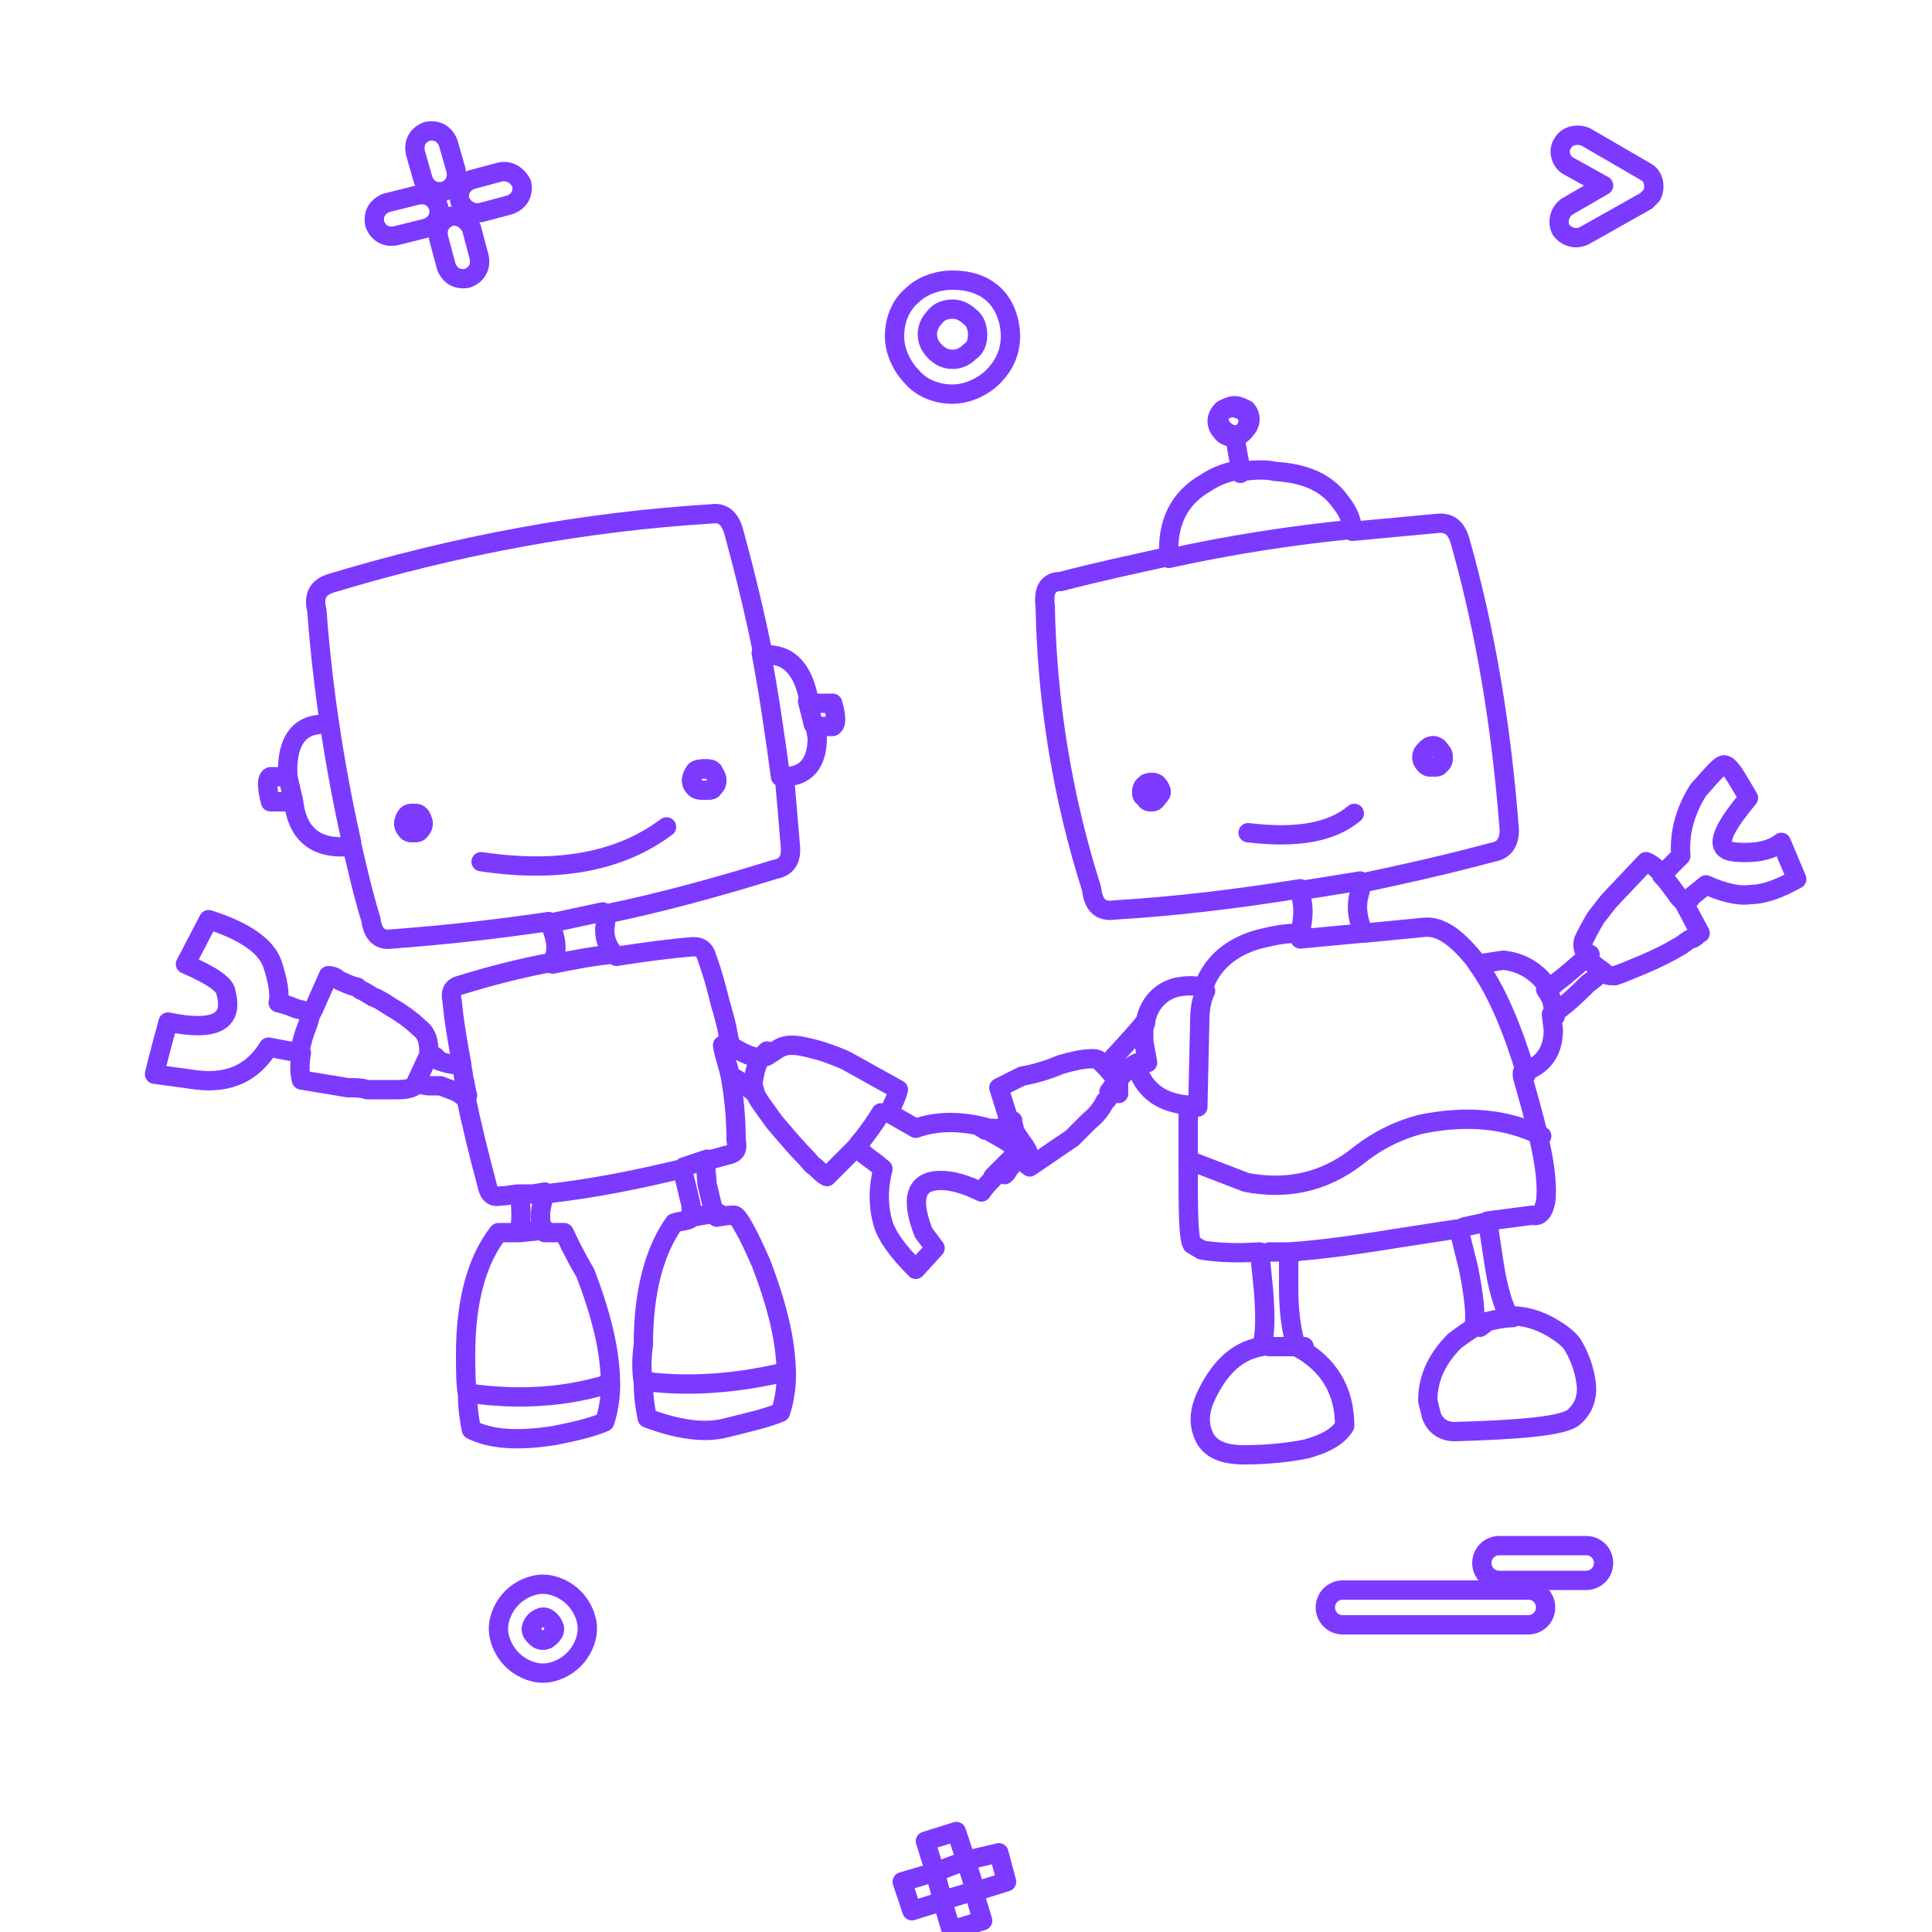 <?xml version="1.0" encoding="utf-8"?>
<!-- Generator: Adobe Illustrator 22.1.0, SVG Export Plug-In . SVG Version: 6.00 Build 0)  -->
<svg version="1.1" id="Слой_1" xmlns="http://www.w3.org/2000/svg" xmlns:xlink="http://www.w3.org/1999/xlink" x="0px" y="0px"
	 viewBox="0 0 100 100" style="enable-background:new 0 0 100 100;" xml:space="preserve">
<style type="text/css">
	.st0{fill:none;stroke:#7C3AFF;stroke-miterlimit:10;}
	.st1{fill:none;stroke:#7C3AFF;stroke-linecap:round;stroke-linejoin:round;}
</style>
<g transform="matrix( 1, 0, 0, 1, 0,0) ">
	<g>
		<g id="b">
			<path class="st0" d="M36.9,40.8c0.1-0.1,0.2-0.2,0.2-0.4s-0.1-0.3-0.2-0.5c-0.1-0.1-0.2-0.1-0.4-0.1s-0.3,0-0.5,0.1
				c-0.1,0.1-0.2,0.3-0.2,0.5s0.1,0.3,0.2,0.4c0.1,0.1,0.3,0.1,0.5,0.1S36.9,40.9,36.9,40.8 M20.9,42.6c0,0.1,0.1,0.3,0.1,0.3
				c0.1,0.1,0.2,0.2,0.4,0.2s0.3,0,0.4-0.2c0.1-0.1,0.1-0.2,0.1-0.3s-0.1-0.3-0.1-0.3c-0.1-0.1-0.2-0.2-0.4-0.2s-0.3,0-0.4,0.2
				C21,42.4,20.9,42.5,20.9,42.6 M63.8,21.1c-0.2,0-0.4,0.1-0.6,0.2c-0.1,0.1-0.2,0.3-0.2,0.5s0.1,0.4,0.2,0.5
				c0.2,0.3,0.4,0.3,0.6,0.3c0.2,0,0.4-0.1,0.6-0.3c0.1-0.1,0.2-0.3,0.2-0.5s-0.1-0.4-0.2-0.5C64.2,21.2,64,21.1,63.8,21.1
				 M74.5,38.8c-0.1-0.1-0.2-0.2-0.3-0.2c-0.2,0-0.3,0.1-0.4,0.2c-0.1,0.1-0.2,0.2-0.2,0.4c0,0.1,0.1,0.3,0.2,0.4
				c0.1,0.1,0.2,0.1,0.4,0.1c0.1,0,0.3,0,0.3-0.1c0.1-0.1,0.2-0.2,0.2-0.4S74.6,38.9,74.5,38.8 M59.3,40.6c-0.1,0.1-0.2,0.2-0.2,0.4
				s0,0.2,0.2,0.3c0.1,0.1,0.2,0.2,0.3,0.2s0.2,0,0.3-0.2s0.2-0.2,0.2-0.3s-0.1-0.3-0.2-0.4s-0.2-0.1-0.3-0.1
				C59.5,40.5,59.4,40.6,59.3,40.6z"/>
		</g>
	</g>
	<g>
		<path id="a" class="st1" d="M87.5,46.5c-0.1,0,0.2-0.2,0.8-0.7c0.9,0.4,1.7,0.6,2.3,0.5c0.7,0,1.5-0.3,2.4-0.8l-0.8-1.9
			c-0.5,0.4-1.3,0.6-2.4,0.5s-0.8-1,0.7-2.8c-0.6-1-0.9-1.6-1.2-1.7c-0.2-0.1-0.6,0.4-1.4,1.3c-0.7,1.1-1,2.3-0.9,3.4l-1,1
			c0.3,0.3,0.5,0.6,0.8,1c0.1,0.2,0.3,0.3,0.4,0.5l0.8,1.5c-0.2,0.1-0.3,0.3-0.5,0.3c-0.2,0.1-0.4,0.3-0.6,0.4
			c-0.5,0.3-1.1,0.6-1.8,0.9c-0.7,0.3-1.2,0.5-1.5,0.6c-0.3,0-0.5,0-0.6-0.2c0,0,0,0-0.1,0c-0.2,0.2-0.4,0.4-0.7,0.6
			c-0.9,0.9-1.5,1.4-1.9,1.6l0.1,0.8c0,1.2-0.6,1.9-1.6,2.2c0,0.1,0,0.1,0,0.2c0.3,1.1,0.6,2.1,0.8,3c0.4,1.6,0.5,2.8,0.4,3.5
			c-0.1,0.5-0.3,0.8-0.7,0.7L77,63.2l0.3,2c0.2,1.4,0.5,2.4,0.8,2.9c0.8,0,1.5,0.2,2.2,0.6c0.5,0.3,0.9,0.6,1.1,0.9
			c0.3,0.5,0.6,1.2,0.7,2s-0.2,1.4-0.7,1.8c-0.6,0.4-2.6,0.6-6.1,0.7c-0.6,0-1-0.3-1.2-0.8l-0.2-0.8c0-1.2,0.5-2.2,1.4-3.1
			c0.4-0.3,0.7-0.5,1-0.7c0.1-0.6,0-1.6-0.3-3.1l-0.5-2L72.9,64c-2.5,0.4-4.5,0.7-6.2,0.8v1.9c0,1.4,0.2,2.4,0.4,3
			c1.7,0.9,2.5,2.3,2.5,4.1c-0.3,0.5-0.9,0.9-2,1.2c-1,0.2-2.1,0.3-3.2,0.3s-1.8-0.3-2.1-1s-0.2-1.4,0.2-2.2
			c0.7-1.4,1.6-2.2,2.8-2.4c0.2-0.6,0.2-1.6,0.1-2.9l-0.2-2c-1.4,0.1-2.4,0-3-0.1l-0.5-0.3c-0.2-0.4-0.2-1.8-0.2-4.3v-2.9
			c-1.3-0.1-2.2-0.7-2.6-1.8V55c-0.3,0.1-0.7,0.5-1.2,1.1c-0.1,0.1-0.2,0.3-0.3,0.4c0,0.2,0,0.4-0.2,0.5c-0.1,0.2-0.3,0.6-0.8,1
			c-0.4,0.4-0.7,0.7-0.9,0.9l-2.2,1.5c-0.3-0.2-0.5-0.5-0.7-0.8v0.1c-0.4,0.4-0.8,0.8-1.2,1.2V61c-0.2,0.2-0.4,0.4-0.6,0.7
			c-0.8-0.4-1.5-0.6-2.1-0.6c-1.3,0-1.6,0.9-0.9,2.7l0.6,0.8l-1,1.1c-0.9-0.9-1.5-1.7-1.7-2.4c-0.2-0.7-0.3-1.6,0-2.8
			c-0.7-0.6-1.1-0.8-1-0.8 M86.1,45.3c-0.3-0.3-0.6-0.6-0.9-0.7l-1.8,1.9c-0.2,0.2-0.4,0.5-0.8,1c-0.3,0.5-0.5,0.9-0.6,1.1
			c-0.1,0.2-0.1,0.5,0.1,0.8l0,0l0.1,0.2c0.1,0.2,0.4,0.4,0.8,0.7 M16.5,37.5c-1.1,0.1-1.7,1-1.6,2.7l0.3,1.3c0.2,1.8,1.3,2.5,3,2.3
			c0-0.1,0-0.1,0-0.2c-0.9-4-1.5-8-1.8-12c-0.2-0.8,0.1-1.2,0.7-1.4c6.6-2,13.2-3.2,19.7-3.6c0.6-0.1,1,0.2,1.2,1
			c0.6,2.2,1.1,4.3,1.5,6.3c1.3-0.1,2.1,0.7,2.4,2.5h1.2c0.2,0.7,0.2,1.1,0,1.2h-0.9l0.1,0.6c0,1.3-0.6,2-1.7,2
			c0.1,1.1,0.2,2.3,0.3,3.5c0.1,0.8-0.2,1.2-0.8,1.3c-2.9,0.9-5.8,1.7-8.7,2.3l-0.1,0.8c0,0.6,0.2,1,0.6,1.4c1.3-0.2,2.7-0.4,4-0.5
			c0.4,0,0.6,0.2,0.7,0.6c0.3,0.8,0.5,1.6,0.7,2.4c0.1,0.3,0.2,0.7,0.3,1.1l0.2,1c0.9,0.6,1.6,0.8,2,0.5c0.1-0.1,0.2-0.1,0.3-0.2
			c0.3-0.2,0.5-0.3,0.9-0.3c0.3,0,0.8,0.1,1.5,0.3c0.6,0.2,1.1,0.4,1.3,0.5l2.7,1.5c-0.1,0.4-0.3,0.8-0.5,1.2l1.4,0.8
			c1.1-0.4,2.4-0.4,3.8,0c0.1,0,0.1,0,0.2,0c0,0,0.1,0,0.1,0.1c0.7-0.3,1-0.5,0.9-0.5 M41.8,36.3l0.3,1.2 M60.1,41
			c0,0.1-0.1,0.2-0.2,0.3s-0.2,0.2-0.3,0.2s-0.3,0-0.3-0.2c-0.1-0.1-0.2-0.2-0.2-0.3s0-0.3,0.2-0.4c0.1-0.1,0.2-0.1,0.3-0.1
			s0.2,0,0.3,0.1S60.1,40.9,60.1,41z M53.2,59.6c-0.2-0.4-0.5-0.7-0.7-1.1c0-0.2-0.1-0.4-0.3-0.6l-0.5-1.6c0.2-0.1,0.4-0.2,0.6-0.3
			c0.2-0.1,0.4-0.2,0.6-0.3c0.6-0.1,1.3-0.3,2-0.6c0.7-0.2,1.2-0.3,1.6-0.3c0.1,0,0.3,0,0.4,0.1l0.3,0.3c1.4-1.5,2.1-2.3,2.1-2.4
			c0.2-0.9,0.8-1.5,1.6-1.7c0.5-0.1,0.9-0.1,1.4,0c0.4-1.2,1.4-2.1,2.9-2.5c0.8-0.2,1.4-0.3,2.1-0.3c0.1-0.5,0.2-1.1,0.1-1.6
			L67.3,46c-3.1,0.5-6.3,0.9-9.6,1.1c-0.7,0.1-1.1-0.2-1.2-1.1c-1.5-4.7-2.3-9.6-2.4-14.6c-0.1-0.8,0.1-1.3,0.8-1.3
			c1.9-0.5,3.8-0.9,5.6-1.3c-0.1-1.7,0.5-3,1.9-3.8c0.6-0.4,1.2-0.6,1.9-0.7c-0.1,0-0.2-0.6-0.4-1.8c-0.2,0-0.4-0.1-0.6-0.3
			c-0.1-0.1-0.2-0.3-0.2-0.5s0.1-0.4,0.2-0.5c0.2-0.1,0.4-0.2,0.6-0.2s0.4,0.1,0.6,0.2c0.1,0.1,0.2,0.3,0.2,0.5s-0.1,0.4-0.2,0.5
			c-0.3,0.4-0.5,0.4-0.7,0.4 M64.2,24.5l0.1-0.1c0.7-0.1,1.3-0.1,1.7,0c1.6,0.1,2.7,0.6,3.4,1.6c0.4,0.5,0.6,1,0.6,1.5l4.3-0.4
			c0.7-0.1,1.1,0.2,1.3,1c1.3,4.6,2.1,9.5,2.5,14.6c0.1,0.8-0.2,1.3-0.8,1.4c-2.6,0.7-4.9,1.2-6.8,1.6l-0.2,0.8
			c-0.1,0.6,0,1.2,0.3,1.8l3.1-0.3c0.9-0.1,1.8,0.6,2.8,1.9l1.3-0.2c1,0.1,1.8,0.6,2.4,1.5c0.1-0.1,0.2-0.2,0.3-0.3
			c0.8-0.6,1.3-1.1,1.8-1.5 M60.5,28.9c3.2-0.7,6.4-1.2,9.5-1.5 M74.7,39.2c0,0.1,0,0.3-0.2,0.4c-0.1,0.1-0.2,0.1-0.3,0.1
			c-0.2,0-0.3,0-0.4-0.1s-0.2-0.2-0.2-0.4s0.1-0.3,0.2-0.4c0.1-0.1,0.2-0.2,0.4-0.2c0.1,0,0.3,0.1,0.3,0.2
			C74.6,38.9,74.7,39,74.7,39.2z M14.9,40.2H14c-0.2,0.1-0.2,0.5,0,1.3h1.2 M21.9,42.6c0,0.1-0.1,0.3-0.1,0.3
			c-0.1,0.1-0.2,0.2-0.4,0.2s-0.3,0-0.4-0.2c-0.1-0.1-0.1-0.2-0.1-0.3s0.1-0.3,0.1-0.3c0.1-0.1,0.2-0.2,0.4-0.2s0.3,0,0.4,0.2
			C21.8,42.4,21.9,42.5,21.9,42.6z M37.1,40.4c0,0.2-0.1,0.3-0.2,0.4s-0.2,0.1-0.4,0.1s-0.3,0-0.5-0.1c-0.1-0.1-0.2-0.2-0.2-0.4
			s0.1-0.3,0.2-0.5c0.1-0.1,0.3-0.1,0.5-0.1s0.3,0,0.4,0.1C37,40.1,37.1,40.2,37.1,40.4z M39.7,54.4l-0.2,0.2
			c-0.2,0.2-0.4,0.6-0.5,1.3l0,0c-0.1,0.1,0,0.3,0.1,0.7c0.1,0.3,0.5,0.8,1,1.5c0.6,0.7,1.1,1.3,1.6,1.8c0.2,0.2,0.3,0.4,0.5,0.5
			c0.2,0.2,0.4,0.4,0.6,0.5l1.4-1.4c0.2-0.2,0.3-0.4,0.5-0.6c0.3-0.4,0.6-0.8,0.9-1.3 M15.7,52.3l-0.4-0.1c-0.2-0.1-0.5-0.2-0.9-0.3
			c0.1-0.4,0-1.1-0.3-2s-1.4-1.7-3.3-2.3l-1.2,2.3c1.4,0.6,2.1,1.1,2.1,1.5c0.4,1.5-0.6,2-3,1.5C8.2,54.7,8,55.6,8,55.6l2.2,0.3
			c1.7,0.2,2.9-0.4,3.7-1.7l1.6,0.3c0.1-0.5,0.2-0.9,0.4-1.4c0.1-0.2,0.1-0.5,0.3-0.8l0.8-1.8c0.2,0,0.4,0.1,0.5,0.2
			c0,0,0.1,0.1,0.2,0.1c0.2,0.1,0.4,0.2,0.8,0.3l0.1,0.1c0.2,0.1,0.4,0.2,0.7,0.4c0.3,0.1,0.6,0.3,0.9,0.5c0.7,0.4,1.2,0.8,1.5,1.1
			c0.4,0.3,0.5,0.7,0.5,1.3c0.2,0.1,0.4,0.2,0.5,0.4c0.3,0.1,0.6,0.2,0.9,0.2c0.1,0,0.2,0,0.3,0c-0.2-1.1-0.4-2.2-0.5-3.3
			c-0.1-0.4,0-0.7,0.4-0.8c1.6-0.5,3.2-0.9,4.8-1.2c0.3-0.6,0.2-1.3-0.2-2.1c-2.7,0.4-5.4,0.7-8.1,0.9c-0.6,0.1-1-0.2-1.1-1
			c-0.4-1.3-0.7-2.6-1-3.9 M22.2,54.4v0.2c0.2,0.1,0.3,0.2,0.5,0.3 M39.1,56.6c-0.6-0.5-1-0.8-1.3-0.9c0.2,1.1,0.3,2.2,0.3,3.3
			c0.1,0.5,0,0.7-0.5,0.8l-1.1,0.3l0.1,1.2c0.2,0.8,0.3,1.4,0.5,1.7c0.5-0.1,0.8-0.1,0.9-0.1c0.2,0,0.7,0.9,1.4,2.5
			c0.8,2.1,1.3,4,1.3,5.8c0,0.6-0.1,1.3-0.3,1.9c-0.7,0.3-1.6,0.5-2.8,0.8c-1.1,0.3-2.5,0.1-4.1-0.5c-0.1-0.5-0.2-1.1-0.2-1.8
			c-0.1-0.6-0.1-1.3,0-2c0-2.8,0.6-4.9,1.6-6.3c0.3-0.1,0.6-0.1,0.8-0.2c0.1-0.3,0.1-0.7,0-1c-0.1-0.4-0.2-0.9-0.4-1.6
			c-2.1,0.5-4.4,1-7.1,1.3c-0.3,0.9-0.3,1.5,0,2c0.6,0,1,0,1,0c0.1,0.2,0.4,0.9,1.1,2.1c0.8,2.1,1.3,4,1.3,5.8
			c0,0.6-0.1,1.3-0.3,1.9c-0.7,0.3-1.6,0.5-2.6,0.7c-1.9,0.3-3.3,0.2-4.3-0.3c-0.1-0.5-0.2-1.1-0.2-1.8c-0.1-0.6-0.1-1.3-0.1-2.1
			c0-2.8,0.6-4.9,1.7-6.3h1c0.2-0.3,0.2-1,0.1-2c-0.3,0-0.6,0.1-1,0.1c-0.4,0.1-0.6-0.1-0.7-0.6c-0.4-1.5-0.8-3.1-1.1-4.6
			c-0.1,0-0.1,0-0.2,0c-0.2-0.2-0.6-0.3-1.1-0.5c-0.2,0-0.5,0-0.6,0c-0.2,0-0.4-0.1-0.6-0.1c-0.2,0.2-0.5,0.3-1,0.3s-0.9,0-1.3,0
			c-0.1,0-0.2,0-0.3,0c-0.3-0.1-0.6-0.1-0.8-0.1c-0.1,0-0.2,0-0.2,0l-2.4-0.4c-0.1-0.4-0.1-0.9,0-1.4 M24.2,56.7
			c-0.1-0.3-0.1-0.6-0.2-0.9c0-0.2-0.1-0.5-0.1-0.7 M21.5,56.1L21.5,56.1l0.7-1.5 M27.9,63.7c0.1,0,0.2,0,0.3,0
			c-0.3,0-0.7,0-1.3,0.1C27.3,63.7,27.6,63.7,27.9,63.7L27.9,63.7l-1,0.1 M28.2,63.7h0.1 M26.9,61.8c0.3,0,0.6,0,0.7,0l0.6-0.1
			 M36.6,60l-1.2,0.4 M35.8,63c0.6-0.1,1.1-0.2,1.4-0.2 M37.4,54.1c0.1,0.6,0.3,1.1,0.4,1.6 M28.6,49.9c1-0.2,2-0.4,3-0.5
			 M31.2,47.2c-0.9,0.2-1.9,0.4-2.8,0.6 M31.6,71.6c-2.2,0.7-4.7,0.9-7.4,0.5 M80,51.2l0.3,0.5l0.2,0.9 M62.4,51.3
			c-0.2,0.4-0.3,0.9-0.3,1.5L62,57.3 M61.9,60.2l2.6,1c2.1,0.4,4,0,5.7-1.3c1.1-0.9,2.2-1.4,3.3-1.7c2.4-0.5,4.5-0.3,6.3,0.6
			 M65.7,64.8c0.2,0,0.7,0,1.4,0 M75.8,63.5l1.4-0.3 M79,55.6c-0.7-2.3-1.5-4.3-2.6-5.8 M70.5,48.3l-3.2,0.3 M70.4,45.6l-3.1,0.5
			 M59.3,52.9c0,0.1-0.1,0.2-0.1,0.4v0.6l0.2,1.1 M57.9,56.6c0-0.1,0-0.2,0-0.3l0,0V56l-0.6-0.7 M52,60.8c0.1-0.1,0.2-0.2,0.2-0.3
			c0.3-0.3,0.5-0.5,0.5-0.7c0,0,0-0.1,0.1-0.1c0-0.2-0.6-0.6-1.7-1.2c0,0,0,0-0.1,0c-0.1-0.1-0.2-0.1-0.3-0.2 M52.7,59.9l0.4-0.3
			 M78.3,68.2c-0.4,0-0.9,0.1-1.3,0.2l-0.4,0.3 M65.7,69.7c0.1,0,0.2,0,0.3,0h1.5 M40.7,71c-2.5,0.6-5,0.8-7.3,0.5 M39.4,33.8
			c0.4,2.1,0.7,4.2,1,6.4 M24.9,44.6c4,0.6,7.2,0,9.6-1.8 M64.6,43.1c2.5,0.3,4.3,0,5.5-1"/>
	</g>
</g>
<path class="st1" d="M85.2,8.9c0.4,0.2,0.5,0.8,0.3,1.2c-0.1,0.1-0.2,0.2-0.3,0.3L82,12.2c-0.4,0.2-0.9,0.1-1.2-0.3
	c-0.2-0.4-0.1-0.9,0.3-1.2L83,9.6l-1.8-1c-0.4-0.2-0.6-0.8-0.3-1.2c0.2-0.4,0.8-0.5,1.2-0.3L85.2,8.9z"/>
<path class="st1" d="M51.5,15.3c0.5,0.5,0.8,1.3,0.8,2.1c0,0.8-0.3,1.5-0.9,2.1l0,0c-0.5,0.5-1.3,0.9-2.1,0.9s-1.6-0.3-2.1-0.9l0,0
	c-0.5-0.5-0.9-1.3-0.9-2.1c0-0.8,0.3-1.6,0.9-2.1l0,0c0.5-0.5,1.3-0.8,2.1-0.8S50.9,14.7,51.5,15.3L51.5,15.3z M50.6,17.3
	c0-0.3-0.1-0.7-0.4-0.9C50,16.2,49.7,16,49.3,16c-0.3,0-0.7,0.1-0.9,0.4c-0.2,0.2-0.4,0.5-0.4,0.9c0,0.3,0.1,0.6,0.4,0.9
	c0.2,0.2,0.5,0.4,0.9,0.4c0.3,0,0.6-0.1,0.9-0.4C50.5,18,50.6,17.7,50.6,17.3z"/>
<path class="st1" d="M82.1,80c0.5,0,0.9,0.4,0.9,0.9s-0.4,0.9-0.9,0.9h-4.5c-0.5,0-0.9-0.4-0.9-0.9s0.4-0.9,0.9-0.9H82.1z"/>
<path class="st1" d="M79.1,82.3c0.5,0,0.9,0.4,0.9,0.9s-0.4,0.9-0.9,0.9h-9.6c-0.5,0-0.9-0.4-0.9-0.9s0.4-0.9,0.9-0.9H79.1z"/>
<path class="st1" d="M27,9.5c0.1,0.5-0.1,0.9-0.6,1.1L24.9,11c-0.5,0.1-0.9-0.2-1.1-0.6c-0.1-0.5,0.1-0.9,0.6-1.1l1.5-0.4
	C26.4,8.8,26.8,9.1,27,9.5z"/>
<path class="st1" d="M24.8,13.3c0.1,0.5-0.1,0.9-0.6,1.1c-0.5,0.1-0.9-0.1-1.1-0.6l-0.4-1.5c-0.1-0.5,0.1-0.9,0.6-1.1
	c0.5-0.1,0.9,0.2,1.1,0.6L24.8,13.3z"/>
<path class="st1" d="M29.7,82.7c0.4,0.4,0.7,1,0.7,1.6s-0.3,1.2-0.7,1.6c-0.4,0.4-1,0.7-1.6,0.7s-1.2-0.3-1.6-0.7
	c-0.4-0.4-0.7-1-0.7-1.6s0.3-1.2,0.7-1.6c0.4-0.4,1-0.7,1.6-0.7S29.3,82.3,29.7,82.7z M28.7,84.3c0-0.1-0.1-0.3-0.2-0.4
	s-0.2-0.2-0.4-0.2c-0.1,0-0.3,0.1-0.4,0.2s-0.2,0.3-0.2,0.4c0,0.2,0.1,0.3,0.2,0.4s0.2,0.2,0.4,0.2c0.2,0,0.3-0.1,0.4-0.2
	C28.6,84.6,28.7,84.5,28.7,84.3z"/>
<path class="st1" d="M23.6,8.8c0.1,0.5-0.1,0.9-0.6,1.1c-0.5,0.1-0.9-0.1-1.1-0.6l-0.4-1.4c-0.1-0.5,0.1-0.9,0.6-1.1
	c0.5-0.1,0.9,0.1,1.1,0.6L23.6,8.8z"/>
<path class="st1" d="M22.7,10.7c0.1,0.5-0.1,0.9-0.6,1.1l-1.6,0.4c-0.5,0.1-0.9-0.1-1.1-0.6c-0.1-0.5,0.1-0.9,0.6-1.1l1.6-0.4
	C22.1,10,22.5,10.2,22.7,10.7z"/>
<polygon class="st1" points="51.7,95.9 52.1,97.4 50.5,97.9 50,96.3 "/>
<rect x="49" y="98.1" transform="matrix(0.958 -0.286 0.286 0.958 -26.224 18.404)" class="st1" width="1.7" height="1.6"/>
<polygon class="st1" points="49.5,94.8 50,96.3 48.4,96.9 47.9,95.3 "/>
<polygon class="st1" points="48.4,96.9 48.8,98.4 47.2,98.9 46.7,97.4 "/>
</svg>
